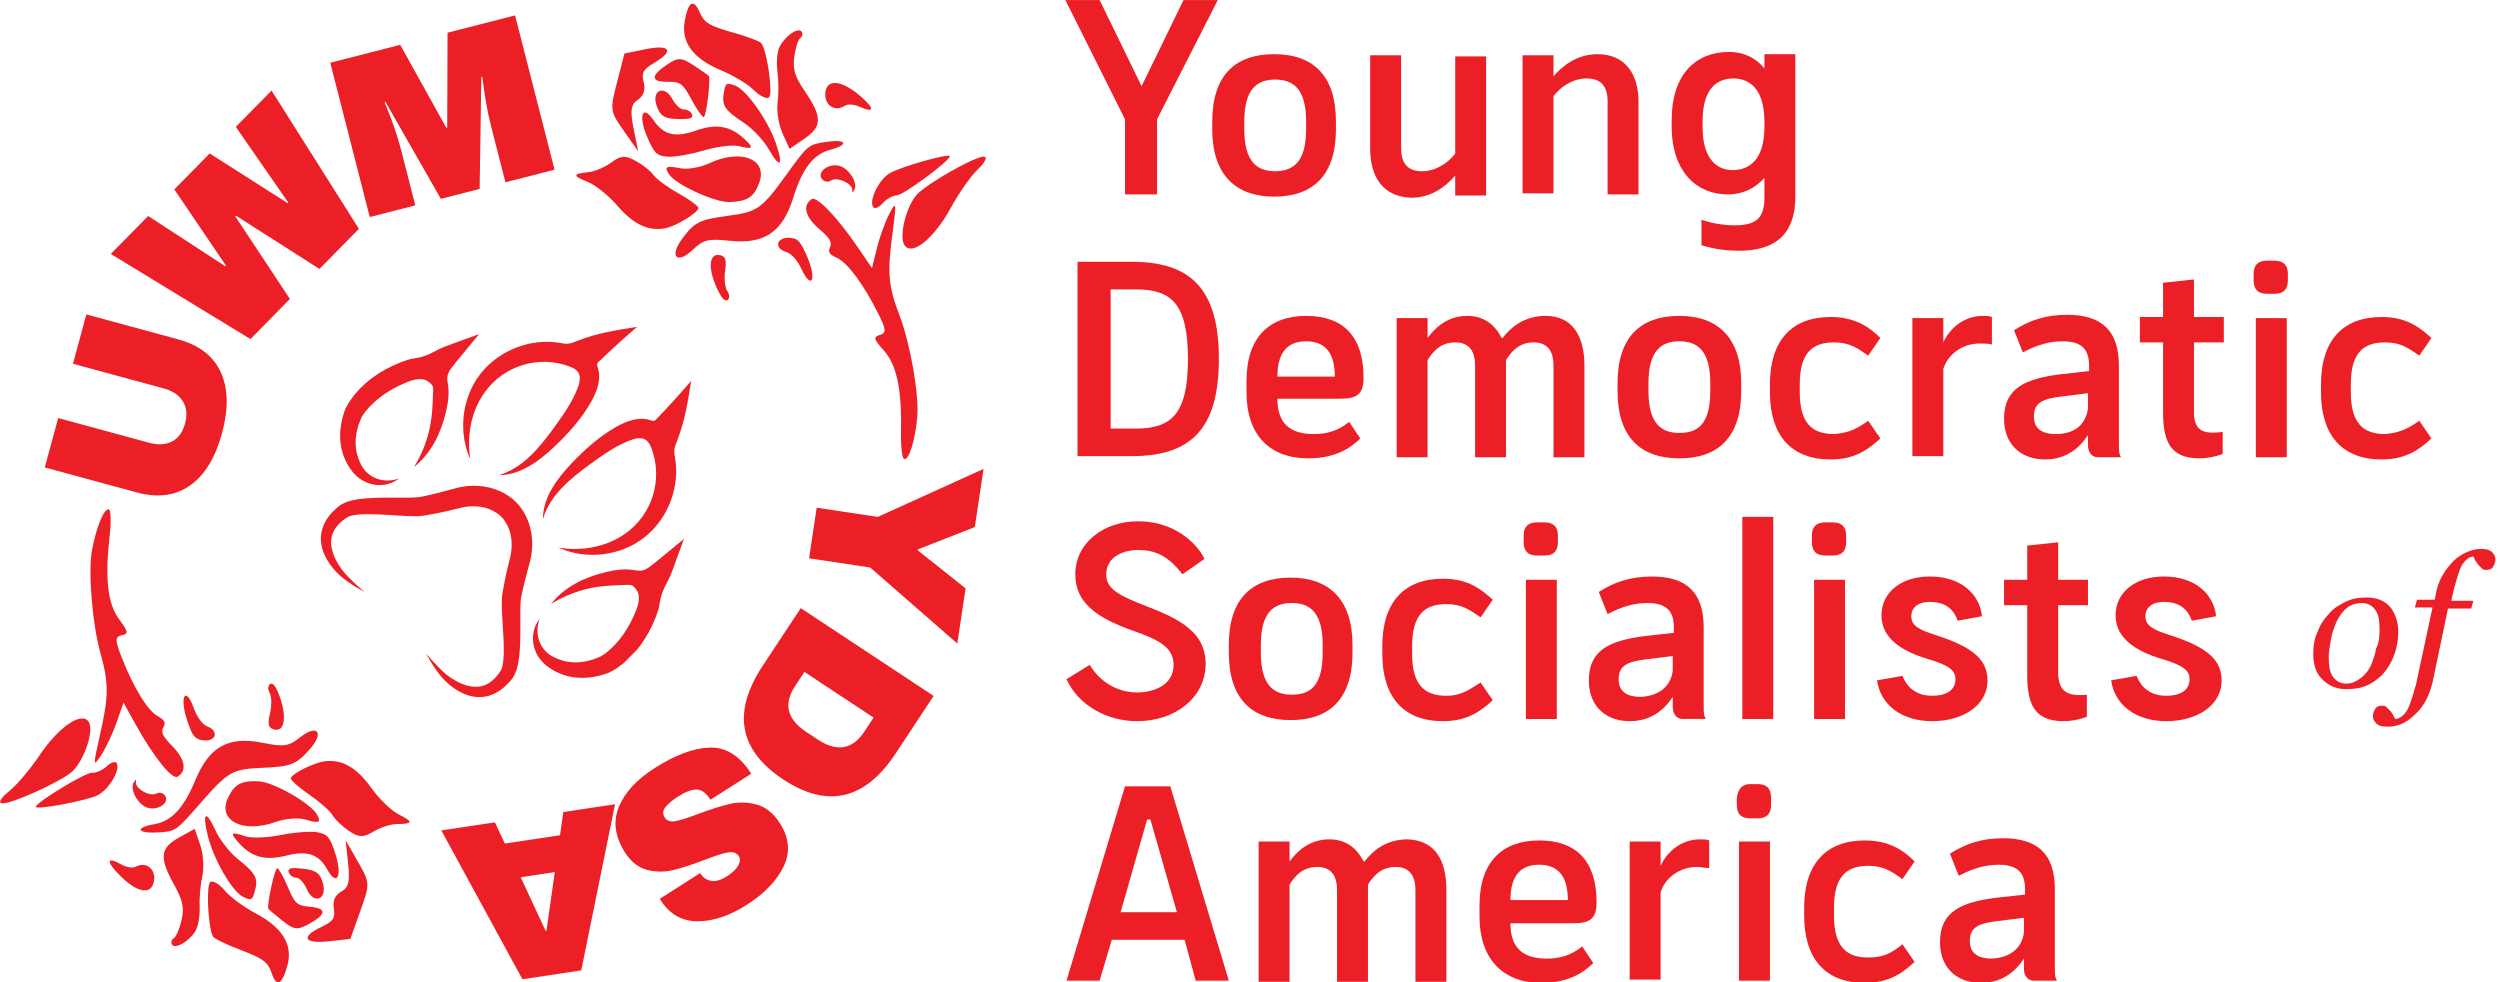 <?xml version="1.0" encoding="UTF-8" standalone="no"?>
<svg
   width="254.456"
   zoomAndPan="magnify"
   viewBox="0 0 190.842 75"
   height="100"
   preserveAspectRatio="xMidYMid"
   version="1.0"
   id="svg67"
   xmlns="http://www.w3.org/2000/svg"
   xmlns:svg="http://www.w3.org/2000/svg">
  <defs
     id="defs23">
    <clipPath
       id="852b93a0fd">
      <path
         d="M 362,278 H 481 V 380 H 362 Z m 0,0"
         clip-rule="nonzero"
         id="path1" />
    </clipPath>
    <clipPath
       id="37e73b5077">
      <path
         d="M 407.465,205.074 590.961,388.566 404.816,574.715 221.32,391.219 Z m 0,0"
         clip-rule="nonzero"
         id="path2" />
    </clipPath>
    <clipPath
       id="e7e0bbb693">
      <path
         d="M 407.465,205.074 590.961,388.566 404.816,574.715 221.32,391.219 Z m 0,0"
         clip-rule="nonzero"
         id="path3" />
    </clipPath>
    <clipPath
       id="3d53feaf39">
      <path
         d="m 278,283 h 96 v 104 h -96 z m 0,0"
         clip-rule="nonzero"
         id="path4" />
    </clipPath>
    <clipPath
       id="25cdc32ece">
      <path
         d="M 407.465,205.074 590.961,388.566 404.816,574.715 221.32,391.219 Z m 0,0"
         clip-rule="nonzero"
         id="path5" />
    </clipPath>
    <clipPath
       id="4b2aaa852d">
      <path
         d="M 407.465,205.074 590.961,388.566 404.816,574.715 221.32,391.219 Z m 0,0"
         clip-rule="nonzero"
         id="path6" />
    </clipPath>
    <clipPath
       id="57a58c749d">
      <path
         d="M 416,315 H 518 V 434 H 416 Z m 0,0"
         clip-rule="nonzero"
         id="path7" />
    </clipPath>
    <clipPath
       id="22f55b76ee">
      <path
         d="M 407.465,205.074 590.961,388.566 404.816,574.715 221.32,391.219 Z m 0,0"
         clip-rule="nonzero"
         id="path8" />
    </clipPath>
    <clipPath
       id="06359f9b0d">
      <path
         d="M 407.465,205.074 590.961,388.566 404.816,574.715 221.32,391.219 Z m 0,0"
         clip-rule="nonzero"
         id="path9" />
    </clipPath>
    <clipPath
       id="23e879901d">
      <path
         d="m 409,423 h 104 v 95 H 409 Z m 0,0"
         clip-rule="nonzero"
         id="path10" />
    </clipPath>
    <clipPath
       id="d92ab24d2b">
      <path
         d="M 407.465,205.074 590.961,388.566 404.816,574.715 221.32,391.219 Z m 0,0"
         clip-rule="nonzero"
         id="path11" />
    </clipPath>
    <clipPath
       id="815e51bcd2">
      <path
         d="M 407.465,205.074 590.961,388.566 404.816,574.715 221.32,391.219 Z m 0,0"
         clip-rule="nonzero"
         id="path12" />
    </clipPath>
    <clipPath
       id="cfaab343a2">
      <path
         d="m 489.34,399.449 45.594,45.594 -90.387,90.387 -45.594,-45.594 z m 0,0"
         clip-rule="nonzero"
         id="path13" />
    </clipPath>
    <clipPath
       id="1390205386">
      <path
         d="M 265,386 H 410 V 531 H 265 Z m 0,0"
         clip-rule="nonzero"
         id="path14" />
    </clipPath>
    <clipPath
       id="6ee01730d6">
      <path
         d="M 407.465,205.074 590.961,388.566 404.816,574.715 221.32,391.219 Z m 0,0"
         clip-rule="nonzero"
         id="path15" />
    </clipPath>
    <clipPath
       id="d8b717a842">
      <path
         d="M 407.465,205.074 590.961,388.566 404.816,574.715 221.32,391.219 Z m 0,0"
         clip-rule="nonzero"
         id="path16" />
    </clipPath>
    <clipPath
       id="26e24e6dff">
      <path
         d="M 339.27,338.688 457.777,457.199 372.625,542.352 254.113,423.84 Z m 0,0"
         clip-rule="nonzero"
         id="path17" />
    </clipPath>
    <clipPath
       id="add64444dd">
      <path
         d="M 439,58 H 719 V 369 H 439 Z m 0,0"
         clip-rule="nonzero"
         id="path18" />
    </clipPath>
    <clipPath
       id="8a85a6e1ae">
      <path
         d="M 406.312,131.113 605.203,-4.539 798.754,279.242 599.859,414.895 Z m 0,0"
         clip-rule="nonzero"
         id="path19" />
    </clipPath>
    <clipPath
       id="3c716997ed">
      <path
         d="M 406.312,131.113 605.203,-4.539 798.754,279.242 599.859,414.895 Z m 0,0"
         clip-rule="nonzero"
         id="path20" />
    </clipPath>
    <clipPath
       id="e71c21e3ce">
      <path
         d="M 46,402 H 326 V 726 H 46 Z m 0,0"
         clip-rule="nonzero"
         id="path21" />
    </clipPath>
    <clipPath
       id="2485e2e344">
      <path
         d="M 354.766,663.07 144.297,779.961 -22.477,479.664 187.992,362.773 Z m 0,0"
         clip-rule="nonzero"
         id="path22" />
    </clipPath>
    <clipPath
       id="97321d43dd">
      <path
         d="M 354.766,663.07 144.297,779.961 -22.477,479.664 187.992,362.773 Z m 0,0"
         clip-rule="nonzero"
         id="path23" />
    </clipPath>
  </defs>
  <g
     id="g68"
     transform="matrix(0.112,0,0,0.112,-5.23,-6.248)"
     style="stroke-width:8.956">
    <g
       clip-path="url(#852b93a0fd)"
       id="g26"
       style="stroke-width:8.956">
      <g
         clip-path="url(#37e73b5077)"
         id="g25"
         style="stroke-width:8.956">
        <g
           clip-path="url(#e7e0bbb693)"
           id="g24"
           style="stroke-width:8.956">
          <path
             fill="#ec1f27"
             d="m 375.062,309.449 c -0.367,0.445 -0.73,0.898 -1.082,1.359 -12.52,16.246 -15.18,39.523 -6.652,58.176 -2.684,-15.656 0.32,-32.48 9.473,-45.461 13.125,-18.613 37.125,-25.934 58.391,-17.855 3.191,1.211 6.258,3.195 6.645,6.906 0.289,2.75 -0.57,5.484 -1.582,8.059 -3.723,9.453 -9.609,17.879 -15.578,26.102 -10.02,13.805 -21.555,28.133 -37.945,32.863 14.664,0.035 27.496,-9.551 38.121,-19.652 9.445,-8.98 18.211,-18.824 24.668,-30.141 4.078,-7.148 7.254,-15.699 4.602,-23.492 -0.281,-0.824 -0.629,-1.703 -0.387,-2.539 0.188,-0.637 0.684,-1.125 1.164,-1.582 8.473,-8.105 17.16,-15.988 26.047,-23.637 -13.754,2.156 -27.645,4.348 -40.586,9.488 -2.332,0.93 -4.695,1.965 -7.203,2.039 -1.555,0.043 -3.09,-0.285 -4.621,-0.547 -19.641,-3.391 -40.809,4.551 -53.473,19.914"
             fill-opacity="1"
             fill-rule="nonzero"
             id="path24"
             style="stroke-width:8.956" />
        </g>
      </g>
    </g>
    <g
       clip-path="url(#3d53feaf39)"
       id="g29"
       style="stroke-width:8.956">
      <g
         clip-path="url(#25cdc32ece)"
         id="g28"
         style="stroke-width:8.956">
        <g
           clip-path="url(#4b2aaa852d)"
           id="g27"
           style="stroke-width:8.956">
          <path
             fill="#ec1f27"
             d="m 291.629,381.805 c 0.609,0.5 1.309,0.891 1.973,1.309 2.695,1.613 5.68,2.625 8.676,3.055 0.371,0.074 0.754,0.082 1.129,0.117 l 1.125,0.082 c 0.75,0.035 1.5,-0.012 2.238,-0.019 0.742,-0.043 1.48,-0.164 2.207,-0.242 0.727,-0.133 1.441,-0.305 2.148,-0.453 2.816,-0.75 5.422,-2.059 7.582,-3.809 -2.609,0.957 -5.285,1.465 -7.91,1.457 -2.617,0 -5.164,-0.473 -7.488,-1.367 -2.328,-0.871 -4.422,-2.184 -6.184,-3.758 -0.426,-0.414 -0.883,-0.777 -1.254,-1.242 -0.379,-0.438 -0.812,-0.871 -1.078,-1.301 -0.309,-0.453 -0.586,-0.754 -0.98,-1.414 l -0.684,-1.094 -0.07,-0.109 c -0.027,-0.039 0.191,0.262 0.094,0.121 l -0.016,-0.023 -0.027,-0.055 -0.211,-0.414 c -1.16,-2.195 -2.051,-4.48 -2.699,-6.789 -0.645,-2.316 -0.977,-4.68 -1.105,-7.035 -0.141,-2.359 0.098,-4.734 0.457,-7.082 l 0.145,-0.883 c 0.043,-0.293 0.094,-0.586 0.172,-0.879 l 0.402,-1.754 c 0.141,-0.582 0.34,-1.164 0.504,-1.742 l 0.254,-0.867 c 0.082,-0.289 0.195,-0.543 0.293,-0.82 0.199,-0.535 0.387,-1.074 0.574,-1.613 l 0.07,-0.203 0.293,-0.715 0.395,-0.953 0.391,-0.949 0.102,-0.238 0.047,-0.117 0.023,-0.062 c 0.035,-0.082 -0.234,0.598 -0.117,0.305 l 0.012,-0.004 c 0,0 0.008,-0.008 0.027,-0.039 l 0.086,-0.148 0.18,-0.305 0.211,-0.344 c 0.137,-0.227 0.277,-0.457 0.441,-0.695 l 0.477,-0.707 c 0.156,-0.238 0.344,-0.473 0.512,-0.707 l 0.52,-0.707 c 0.18,-0.238 0.375,-0.465 0.559,-0.695 0.719,-0.945 1.543,-1.836 2.336,-2.738 1.684,-1.746 3.41,-3.465 5.328,-5.008 l 1.414,-1.18 c 0.477,-0.387 0.992,-0.734 1.484,-1.105 l 1.492,-1.094 c 0.496,-0.371 1.035,-0.688 1.551,-1.031 1.047,-0.664 2.051,-1.391 3.16,-1.973 l 1.625,-0.93 c 0.547,-0.301 1.062,-0.648 1.637,-0.906 1.125,-0.559 2.254,-1.105 3.371,-1.672 0.562,-0.309 1.117,-0.496 1.676,-0.742 4.461,-2.004 9.348,-4.07 14.332,-3.059 1.988,0.402 5.316,2.723 6.09,4.617 0.352,0.855 0.328,1.812 0.297,2.738 -0.301,9.344 -0.523,18.379 -2.723,27.508 -2.098,8.719 -5.531,17.105 -10.289,24.715 11.684,-9.066 18.414,-23.254 21.781,-37.652 1.508,-6.449 2.422,-13.188 1.148,-19.688 -1.207,-6.141 1.363,-8.484 4.945,-13.18 l 0.602,-0.77 0.297,-0.371 0.266,-0.324 15.285,-18.559 -22.91,8.355 c -3.699,1.348 -7.082,3.371 -10.613,5.082 -3.848,1.871 -7.34,2.621 -11.504,3.266 -2.93,0.453 -5.656,1.559 -8.434,2.551 l -2.117,0.902 -2.113,0.91 c -0.695,0.312 -1.434,0.59 -2.078,0.941 l -3.973,2.043 c -2.594,1.473 -5.172,2.988 -7.609,4.762 -0.609,0.434 -1.242,0.84 -1.836,1.305 l -1.77,1.41 c -0.586,0.477 -1.188,0.926 -1.758,1.43 l -1.691,1.52 c -2.246,2.027 -4.332,4.266 -6.293,6.617 -1.934,2.395 -3.715,4.914 -5.277,7.73 -0.199,0.34 -0.391,0.711 -0.578,1.086 l -0.285,0.559 c -0.094,0.188 -0.191,0.41 -0.289,0.613 l -0.141,0.309 -0.18,0.422 -0.172,0.422 -0.055,0.184 -0.078,0.25 -0.777,2.453 -0.078,0.246 -0.078,0.285 c -0.207,0.777 -0.41,1.551 -0.602,2.328 -0.094,0.387 -0.207,0.781 -0.277,1.156 l -0.215,1.137 c -0.133,0.758 -0.297,1.504 -0.402,2.27 l -0.281,2.305 c -0.055,0.379 -0.086,0.77 -0.102,1.156 l -0.07,1.164 -0.066,1.164 c -0.012,0.391 0.004,0.781 0.008,1.172 0.023,0.781 0,1.559 0.07,2.34 l 0.195,2.336 0.344,2.324 c 0.531,3.09 1.473,6.098 2.727,8.93 1.242,2.836 2.855,5.469 4.699,7.863 l 0.34,0.453 0.191,0.258 0.086,0.094 0.172,0.195 0.688,0.77 c 0.387,0.473 1.094,1.133 1.699,1.703 0.621,0.617 1.258,1.055 1.887,1.543"
             fill-opacity="1"
             fill-rule="nonzero"
             id="path26"
             style="stroke-width:8.956" />
        </g>
      </g>
    </g>
    <g
       clip-path="url(#57a58c749d)"
       id="g32"
       style="stroke-width:8.956">
      <g
         clip-path="url(#22f55b76ee)"
         id="g31"
         style="stroke-width:8.956">
        <g
           clip-path="url(#06359f9b0d)"
           id="g30"
           style="stroke-width:8.956">
          <path
             fill="#ec1f27"
             d="m 486.883,421.27 c -0.445,0.367 -0.898,0.73 -1.359,1.082 -16.246,12.52 -39.52,15.18 -58.176,6.652 15.656,2.684 32.48,-0.32 45.461,-9.473 18.613,-13.121 25.938,-37.125 17.855,-58.391 -1.211,-3.191 -3.195,-6.258 -6.906,-6.645 -2.75,-0.289 -5.484,0.57 -8.055,1.582 -9.457,3.723 -17.883,9.609 -26.105,15.578 -13.805,10.02 -28.133,21.555 -32.859,37.945 -0.039,-14.66 9.547,-27.496 19.648,-38.121 8.98,-9.445 18.824,-18.211 30.141,-24.668 7.148,-4.078 15.703,-7.254 23.492,-4.602 0.824,0.281 1.703,0.629 2.539,0.387 0.637,-0.188 1.125,-0.684 1.582,-1.164 8.105,-8.473 15.988,-17.16 23.637,-26.047 -2.156,13.758 -4.348,27.645 -9.488,40.586 -0.93,2.332 -1.965,4.695 -2.039,7.203 -0.043,1.555 0.285,3.09 0.547,4.621 3.391,19.645 -4.551,40.809 -19.914,53.473"
             fill-opacity="1"
             fill-rule="nonzero"
             id="path29"
             style="stroke-width:8.956" />
        </g>
      </g>
    </g>
    <g
       clip-path="url(#23e879901d)"
       id="g36"
       style="stroke-width:8.956">
      <g
         clip-path="url(#d92ab24d2b)"
         id="g35"
         style="stroke-width:8.956">
        <g
           clip-path="url(#815e51bcd2)"
           id="g34"
           style="stroke-width:8.956">
          <g
             clip-path="url(#cfaab343a2)"
             id="g33"
             style="stroke-width:8.956">
            <path
               fill="#ec1f27"
               d="m 414.527,504.703 c -0.5,-0.609 -0.891,-1.309 -1.309,-1.969 -1.613,-2.699 -2.621,-5.684 -3.055,-8.68 -0.074,-0.371 -0.082,-0.754 -0.117,-1.129 l -0.078,-1.125 c -0.035,-0.75 0.012,-1.5 0.016,-2.238 0.043,-0.742 0.164,-1.48 0.242,-2.207 0.133,-0.723 0.305,-1.441 0.453,-2.148 0.75,-2.816 2.059,-5.422 3.809,-7.582 -0.957,2.609 -1.465,5.285 -1.457,7.91 0,2.617 0.477,5.164 1.367,7.488 0.871,2.328 2.184,4.422 3.758,6.184 0.414,0.426 0.777,0.883 1.242,1.254 0.438,0.379 0.871,0.812 1.301,1.078 0.453,0.309 0.754,0.586 1.414,0.98 l 1.094,0.684 0.109,0.07 c 0.043,0.027 -0.262,-0.191 -0.121,-0.094 l 0.027,0.016 0.051,0.027 0.414,0.211 c 2.195,1.16 4.48,2.051 6.789,2.699 2.316,0.645 4.68,0.977 7.035,1.105 2.359,0.141 4.734,-0.098 7.082,-0.457 l 0.883,-0.145 c 0.293,-0.043 0.586,-0.094 0.879,-0.172 l 1.754,-0.402 c 0.582,-0.137 1.164,-0.34 1.742,-0.5 l 0.867,-0.258 c 0.289,-0.082 0.547,-0.195 0.82,-0.289 0.535,-0.203 1.074,-0.391 1.613,-0.578 l 0.203,-0.07 0.715,-0.293 0.953,-0.395 0.949,-0.391 0.238,-0.098 0.121,-0.051 0.059,-0.023 c 0.082,-0.035 -0.598,0.234 -0.305,0.117 l 0.008,-0.012 c 0,0 0.004,-0.008 0.035,-0.023 l 0.148,-0.09 0.309,-0.176 0.34,-0.211 c 0.227,-0.141 0.457,-0.281 0.695,-0.445 l 0.711,-0.473 c 0.234,-0.16 0.469,-0.348 0.707,-0.516 l 0.707,-0.52 c 0.234,-0.176 0.461,-0.375 0.695,-0.559 0.941,-0.719 1.832,-1.543 2.734,-2.336 1.746,-1.684 3.465,-3.41 5.012,-5.324 l 1.176,-1.418 c 0.387,-0.477 0.734,-0.992 1.105,-1.484 l 1.094,-1.492 c 0.371,-0.492 0.688,-1.035 1.031,-1.551 0.668,-1.047 1.391,-2.051 1.973,-3.16 l 0.93,-1.621 c 0.305,-0.547 0.648,-1.066 0.906,-1.641 0.559,-1.125 1.105,-2.254 1.676,-3.371 0.305,-0.562 0.492,-1.117 0.742,-1.672 2,-4.461 4.066,-9.352 3.059,-14.336 -0.406,-1.988 -2.727,-5.316 -4.621,-6.09 -0.855,-0.352 -1.812,-0.328 -2.738,-0.297 -9.344,0.301 -18.375,0.523 -27.508,2.723 -8.719,2.098 -17.105,5.531 -24.715,10.289 9.066,-11.684 23.254,-18.414 37.652,-21.781 6.453,-1.508 13.188,-2.422 19.691,-1.148 6.137,1.207 8.48,-1.359 13.176,-4.945 l 0.77,-0.602 0.371,-0.297 0.324,-0.266 18.562,-15.281 -8.359,22.906 c -1.348,3.699 -3.371,7.082 -5.082,10.613 -1.871,3.848 -2.621,7.34 -3.266,11.508 -0.449,2.926 -1.555,5.656 -2.551,8.43 l -0.902,2.117 -0.91,2.117 c -0.312,0.691 -0.59,1.43 -0.941,2.074 l -2.043,3.973 c -1.473,2.594 -2.988,5.172 -4.762,7.609 -0.434,0.613 -0.836,1.242 -1.305,1.836 l -1.41,1.773 c -0.477,0.582 -0.926,1.188 -1.43,1.754 l -1.52,1.691 c -2.027,2.246 -4.266,4.332 -6.617,6.293 -2.395,1.938 -4.91,3.715 -7.727,5.277 -0.344,0.199 -0.715,0.391 -1.09,0.578 l -0.559,0.285 c -0.184,0.098 -0.41,0.191 -0.613,0.289 l -0.309,0.141 -0.422,0.184 -0.422,0.168 -0.184,0.059 -0.246,0.074 -0.984,0.312 -0.98,0.309 -0.492,0.156 -0.242,0.078 -0.289,0.078 c -0.773,0.207 -1.551,0.41 -2.328,0.602 -0.383,0.094 -0.781,0.207 -1.156,0.277 l -1.137,0.215 c -0.758,0.133 -1.504,0.297 -2.27,0.402 l -2.305,0.281 c -0.379,0.055 -0.766,0.086 -1.156,0.102 l -1.164,0.07 -1.164,0.066 c -0.387,0.016 -0.781,-0.004 -1.172,-0.008 -0.781,-0.023 -1.559,0 -2.34,-0.07 l -2.336,-0.195 -2.324,-0.344 c -3.09,-0.531 -6.098,-1.473 -8.926,-2.727 -2.84,-1.242 -5.473,-2.855 -7.867,-4.699 l -0.449,-0.34 -0.262,-0.191 -0.094,-0.086 -0.195,-0.172 -0.77,-0.688 c -0.473,-0.387 -1.133,-1.094 -1.699,-1.699 -0.621,-0.621 -1.059,-1.258 -1.547,-1.887"
               fill-opacity="1"
               fill-rule="nonzero"
               id="path32"
               style="stroke-width:8.956" />
          </g>
        </g>
      </g>
    </g>
    <g
       clip-path="url(#1390205386)"
       id="g40"
       style="stroke-width:8.956">
      <g
         clip-path="url(#6ee01730d6)"
         id="g39"
         style="stroke-width:8.956">
        <g
           clip-path="url(#d8b717a842)"
           id="g38"
           style="stroke-width:8.956">
          <g
             clip-path="url(#26e24e6dff)"
             id="g37"
             style="stroke-width:8.956">
            <path
               fill="#ec1f27"
               d="m 393.512,521.004 0.34,-0.359 0.266,-0.316 0.535,-0.633 0.539,-0.633 0.266,-0.316 0.137,-0.16 0.066,-0.078 0.137,-0.184 0.043,-0.062 c 0.465,-0.664 0.941,-1.359 1.266,-2.016 0.387,-0.672 0.648,-1.32 0.926,-1.973 0.277,-0.66 0.469,-1.281 0.699,-1.926 0.184,-0.625 0.371,-1.254 0.535,-1.875 0.141,-0.609 0.301,-1.23 0.426,-1.836 0.113,-0.605 0.246,-1.215 0.348,-1.812 0.828,-4.797 1.074,-9.395 1.215,-13.953 0.121,-4.547 0.145,-9.035 0.09,-13.449 -0.016,-2.211 -0.031,-4.402 -0.019,-6.555 0.012,-2.152 0.051,-4.285 0.176,-6.277 0.035,-0.492 0.062,-0.996 0.109,-1.453 l 0.062,-0.684 0.07,-0.527 c 0.008,-0.137 0.062,-0.445 0.109,-0.715 l 0.066,-0.41 0.019,-0.09 c -0.004,0.023 -0.012,0.059 -0.019,0.109 l 0.008,-0.047 0.043,-0.199 0.324,-1.57 c 0.438,-2.098 0.914,-4.195 1.414,-6.297 0.5,-2.098 1.031,-4.195 1.574,-6.293 0.535,-2.098 1.086,-4.199 1.66,-6.289 l 0.434,-1.57 0.223,-0.797 0.234,-0.91 c 0.332,-1.223 0.586,-2.473 0.832,-3.727 0.469,-2.512 0.73,-5.082 0.797,-7.676 0.094,-5.184 -0.668,-10.477 -2.457,-15.516 -0.895,-2.516 -2.043,-4.961 -3.445,-7.277 -1.395,-2.316 -3.074,-4.477 -4.957,-6.441 -0.078,-0.082 -0.156,-0.16 -0.238,-0.242 -0.078,-0.078 -0.16,-0.16 -0.242,-0.238 -1.965,-1.883 -4.125,-3.562 -6.441,-4.957 -2.312,-1.402 -4.762,-2.551 -7.277,-3.445 -5.039,-1.789 -10.332,-2.551 -15.516,-2.457 -2.594,0.066 -5.164,0.328 -7.676,0.797 -1.254,0.246 -2.504,0.504 -3.727,0.832 l -0.906,0.234 -0.801,0.223 -1.57,0.434 c -2.09,0.574 -4.191,1.129 -6.289,1.66 -2.098,0.547 -4.195,1.074 -6.293,1.574 -2.098,0.504 -4.199,0.977 -6.297,1.418 l -1.57,0.32 -0.199,0.043 -0.047,0.008 c 0.051,-0.008 0.086,-0.012 0.113,-0.016 l -0.094,0.016 -0.41,0.066 c -0.266,0.047 -0.578,0.102 -0.711,0.109 l -0.531,0.07 -0.684,0.062 c -0.457,0.047 -0.961,0.074 -1.453,0.109 -1.992,0.129 -4.125,0.164 -6.273,0.176 -2.156,0.012 -4.348,-0.004 -6.555,-0.019 -4.418,-0.051 -8.906,-0.031 -13.453,0.09 -4.559,0.141 -9.156,0.387 -13.953,1.219 -0.598,0.098 -1.207,0.23 -1.809,0.344 -0.609,0.125 -1.23,0.285 -1.84,0.426 -0.621,0.164 -1.25,0.352 -1.875,0.535 -0.645,0.23 -1.266,0.422 -1.922,0.699 -0.656,0.277 -1.301,0.539 -1.977,0.926 -0.656,0.324 -1.352,0.801 -2.016,1.266 l -0.059,0.043 -0.188,0.137 -0.078,0.07 -0.16,0.133 -0.316,0.266 -0.633,0.539 -0.633,0.535 -0.316,0.27 -0.359,0.336 c -0.945,0.902 -1.938,1.797 -2.738,2.75 -0.414,0.48 -0.855,0.922 -1.238,1.434 l -1.16,1.531 c -1.48,2.105 -2.719,4.434 -3.574,6.93 -0.848,2.5 -1.246,5.152 -1.223,7.742 0.035,2.598 0.496,5.121 1.238,7.484 0.75,2.363 1.766,4.574 2.969,6.625 1.203,2.055 2.559,3.977 4.039,5.766 1.492,1.781 3.086,3.445 4.797,4.996 0.426,0.387 0.867,0.773 1.324,1.145 0.426,0.344 0.867,0.695 1.324,1.047 0.898,0.695 1.797,1.363 2.715,2.016 3.664,2.602 7.473,4.926 11.387,7.039 -3.375,-2.895 -6.695,-5.828 -9.793,-8.926 -0.777,-0.77 -1.539,-1.562 -2.277,-2.352 -0.359,-0.391 -0.73,-0.797 -1.102,-1.215 -0.348,-0.387 -0.688,-0.785 -1.023,-1.199 -1.348,-1.645 -2.57,-3.402 -3.676,-5.199 -2.211,-3.586 -3.871,-7.457 -4.59,-11.301 -0.352,-1.922 -0.441,-3.828 -0.238,-5.652 0.195,-1.824 0.66,-3.566 1.43,-5.191 0.766,-1.625 1.82,-3.117 3.012,-4.531 l 0.953,-1.027 c 0.309,-0.348 0.695,-0.648 1.035,-0.977 0.684,-0.688 1.418,-1.191 2.113,-1.766 l 0.262,-0.215 0.34,-0.234 1.367,-0.949 0.508,-0.355 0.086,-0.059 c -0.238,0.176 -0.051,0.043 -0.098,0.078 l 0.027,-0.012 c 0.273,-0.121 0.492,-0.27 0.855,-0.391 0.297,-0.141 0.691,-0.258 1.066,-0.383 1.547,-0.488 3.488,-0.777 5.457,-0.957 1.98,-0.184 4.051,-0.25 6.148,-0.25 2.102,-0.012 4.23,0.027 6.379,0.105 4.297,0.152 8.648,0.484 13.07,0.734 2.211,0.133 4.441,0.266 6.707,0.371 2.27,0.102 4.562,0.188 6.988,0.16 0.613,-0.008 1.215,-0.016 1.859,-0.055 0.324,-0.019 0.617,-0.027 0.973,-0.055 l 1.121,-0.105 c 0.414,-0.035 0.648,-0.07 0.926,-0.109 l 0.414,-0.055 0.102,-0.012 0.277,-0.043 1.898,-0.316 c 2.25,-0.387 4.48,-0.805 6.703,-1.25 2.223,-0.445 4.434,-0.91 6.633,-1.402 2.199,-0.508 4.391,-1.031 6.574,-1.582 l 1.641,-0.41 0.801,-0.203 0.703,-0.164 c 0.914,-0.23 1.84,-0.391 2.758,-0.551 1.844,-0.305 3.691,-0.441 5.52,-0.445 3.652,-0.039 7.246,0.523 10.539,1.727 3.293,1.195 6.266,3.023 8.742,5.352 2.328,2.477 4.156,5.449 5.355,8.742 1.199,3.293 1.762,6.887 1.727,10.539 -0.008,1.828 -0.145,3.676 -0.445,5.52 -0.164,0.918 -0.324,1.844 -0.555,2.758 l -0.164,0.703 -0.203,0.805 -0.41,1.637 c -0.547,2.188 -1.074,4.375 -1.578,6.574 -0.496,2.203 -0.961,4.414 -1.406,6.633 -0.445,2.223 -0.863,4.453 -1.246,6.703 l -0.285,1.688 -0.035,0.211 -0.043,0.277 -0.012,0.102 -0.055,0.414 c -0.035,0.277 -0.074,0.512 -0.109,0.93 l -0.105,1.121 c -0.023,0.352 -0.035,0.645 -0.055,0.969 -0.039,0.645 -0.047,1.246 -0.055,1.859 -0.027,2.426 0.059,4.719 0.16,6.988 0.105,2.266 0.238,4.496 0.371,6.707 0.25,4.422 0.582,8.773 0.734,13.074 0.078,2.145 0.117,4.273 0.105,6.375 0,2.098 -0.066,4.168 -0.246,6.148 -0.184,1.969 -0.473,3.91 -0.961,5.461 -0.125,0.371 -0.242,0.766 -0.379,1.066 -0.125,0.359 -0.273,0.582 -0.395,0.855 l -0.012,0.023 c 0.035,-0.047 -0.098,0.141 0.078,-0.098 l -0.059,0.086 -0.355,0.512 -0.945,1.363 -0.238,0.34 -0.215,0.262 c -0.57,0.695 -1.078,1.43 -1.762,2.117 -0.328,0.336 -0.633,0.723 -0.98,1.031 l -1.027,0.953 c -1.414,1.195 -2.906,2.246 -4.531,3.012 -1.621,0.77 -3.367,1.234 -5.191,1.43 -1.824,0.203 -3.73,0.113 -5.652,-0.238 -3.844,-0.715 -7.715,-2.379 -11.301,-4.59 -1.797,-1.102 -3.551,-2.328 -5.199,-3.676 -0.414,-0.336 -0.812,-0.672 -1.199,-1.023 -0.418,-0.371 -0.824,-0.738 -1.211,-1.102 -0.793,-0.738 -1.586,-1.5 -2.355,-2.273 -3.098,-3.102 -6.031,-6.418 -8.926,-9.797 2.113,3.914 4.441,7.723 7.039,11.387 0.652,0.918 1.324,1.816 2.016,2.715 0.355,0.457 0.703,0.898 1.047,1.328 0.371,0.453 0.758,0.895 1.145,1.32 1.551,1.711 3.215,3.305 5,4.797 1.789,1.48 3.707,2.836 5.762,4.039 2.051,1.207 4.266,2.223 6.625,2.969 2.363,0.742 4.887,1.207 7.484,1.238 2.59,0.023 5.242,-0.375 7.742,-1.223 2.496,-0.855 4.824,-2.094 6.93,-3.574 l 1.531,-1.16 c 0.512,-0.383 0.953,-0.824 1.434,-1.238 0.953,-0.801 1.848,-1.793 2.75,-2.738"
               fill-opacity="1"
               fill-rule="nonzero"
               id="path36"
               style="stroke-width:8.956" />
          </g>
        </g>
      </g>
    </g>
    <g
       fill="#ec1f27"
       fill-opacity="1"
       id="g43"
       style="stroke-width:8.956">
      <g
         transform="translate(609.893,358.146)"
         id="g42"
         style="stroke-width:8.956">
        <g
           id="g41"
           style="stroke-width:8.956">
          <path
             d="M -11.75,78.172 -6.562,43.688 35.094,49.953 107.172,17.234 101.219,56.875 62.391,72.094 l -0.094,0.609 32.625,25.969 -5.641,37.594 -59.375,-51.828 z m 0,0"
             id="path40"
             style="stroke-width:8.956" />
        </g>
      </g>
    </g>
    <g
       fill="#ec1f27"
       fill-opacity="1"
       id="g46"
       style="stroke-width:8.956">
      <g
         transform="translate(598.917,460.559)"
         id="g45"
         style="stroke-width:8.956">
        <g
           id="g44"
           style="stroke-width:8.956">
          <path
             d="m 58.219,108.797 c -20.938,31.687 -46.496,37.562 -76.672,17.625 C -48.648,106.473 -53.281,80.656 -32.344,48.969 L -6.438,9.734 84.125,69.562 Z M -3.938,53.188 -10.281,62.797 C -18.344,74.992 -15.832,85.414 -2.75,94.062 l 7.891,5.219 c 13.07,8.633 23.641,6.852 31.703,-5.344 l 6.344,-9.609 z m 0,0"
             id="path43"
             style="stroke-width:8.956" />
        </g>
      </g>
    </g>
    <g
       fill="#ec1f27"
       fill-opacity="1"
       id="g49"
       style="stroke-width:8.956">
      <g
         transform="translate(544.676,548.482)"
         id="g48"
         style="stroke-width:8.956">
        <g
           id="g47"
           style="stroke-width:8.956">
          <path
             d="m 11.156,123.922 c -11.707,7.469 -22.844,11.234 -33.406,11.297 -10.562,0.062 -18.898,-4.5 -25.016,-13.688 l -1.016,-1.594 27.531,-17.578 0.328,0.516 c 1.699,2.664 4.09,4.258 7.172,4.781 3.074,0.531 6.609,-0.477 10.609,-3.016 3.895,-2.492 6.516,-4.98 7.859,-7.469 1.352,-2.48 1.492,-4.562 0.422,-6.25 -1.531,-2.387 -4.086,-3.25 -7.656,-2.594 -3.57,0.656 -8.906,2.375 -16,5.156 -8.32,3.188 -15.375,5.473 -21.156,6.859 -5.781,1.395 -11.633,1.359 -17.562,-0.109 -5.926,-1.461 -10.973,-5.355 -15.141,-11.688 -6.906,-10.812 -8.367,-21.168 -4.391,-31.062 3.98,-9.898 12.086,-18.75 24.312,-26.562 14.273,-9.117 26.902,-13.812 37.891,-14.094 10.992,-0.273 20.363,5.664 28.125,17.812 L -13.734,52.375 c -2.938,-4.605 -6.098,-6.922 -9.484,-6.953 -3.383,-0.023 -7.609,1.582 -12.672,4.812 -3.719,2.375 -6.539,4.738 -8.469,7.094 -1.926,2.352 -2.098,4.77 -0.516,7.25 1.418,2.219 3.836,3.02 7.25,2.406 3.406,-0.617 8.57,-2.258 15.484,-4.922 8.461,-3.156 15.684,-5.43 21.672,-6.812 5.977,-1.387 12.055,-1.246 18.234,0.422 6.176,1.664 11.445,5.91 15.812,12.734 6.395,10.02 7.227,19.879 2.5,29.578 -4.73,9.695 -13.039,18.344 -24.922,25.938 z m 0,0"
             id="path46"
             style="stroke-width:8.956" />
        </g>
      </g>
    </g>
    <g
       fill="#ec1f27"
       fill-opacity="1"
       id="g52"
       style="stroke-width:8.956">
      <g
         transform="translate(467.457,603.71)"
         id="g51"
         style="stroke-width:8.956">
        <g
           id="g50"
           style="stroke-width:8.956">
          <path
             d="m -83.469,12.562 6.797,14.453 37.609,-5.656 2.25,-15.828 35.25,-5.297 L -24.594,113.469 -64.688,119.5 -119.984,18.047 Z m 40.844,33.906 -23.25,3.5 16.984,36.531 0.609,-0.094 z m 0,0"
             id="path49"
             style="stroke-width:8.956" />
        </g>
      </g>
    </g>
    <g
       clip-path="url(#add64444dd)"
       id="g55"
       style="stroke-width:8.956">
      <g
         clip-path="url(#8a85a6e1ae)"
         id="g54"
         style="stroke-width:8.956">
        <g
           clip-path="url(#3c716997ed)"
           id="g53"
           style="stroke-width:8.956">
          <path
             fill="#ec1f27"
             d="m 663.008,368.723 c -1.422,-0.281 -2.41,-8.324 -2.203,-17.867 0.645,-29.57 -2.852,-46.293 -11.77,-56.266 -6.934,-7.758 -7.273,-9.125 -2.598,-10.5 4.461,-1.309 4.273,-3.777 -1.094,-14.477 -10.062,-20.066 -20.961,-34.785 -28.184,-38.059 -5.336,-2.422 -6.234,-3.824 -4.711,-7.363 1.477,-3.422 -0.113,-6.078 -7.344,-12.266 -9.617,-8.227 -11.633,-16.031 -5.258,-20.379 3.5,-2.387 17.457,12.172 31.73,33.098 l 9.441,13.848 3.406,-13.777 c 1.871,-7.578 5.715,-18.133 8.535,-23.461 4.695,-8.855 4.863,-7.676 1.992,13.875 -3.574,26.832 -2.82,35.512 4.855,55.711 7.383,19.43 13.453,54.227 12.074,69.215 -1.461,15.918 -5.609,29.316 -8.875,28.668 z m 0.188,-145.797 c -3.934,-5.766 0.93,-25.992 8.25,-34.309 6.691,-7.598 41.102,-27.043 46.105,-26.047 2.289,0.453 0.453,3.992 -4.574,8.812 -4.617,4.426 -12.773,16.059 -18.117,25.848 -11.57,21.18 -26.484,33.285 -31.664,25.695 z m -70.211,16.273 c -2.945,-6.242 -6.918,-10.648 -10.594,-11.742 -8.301,-2.465 -6.504,-9.965 2.305,-9.598 5.66,0.238 7.578,2.266 12.121,12.805 6.691,15.527 3.168,23.375 -3.832,8.535 z m 65.117,-50.316 c -2.848,0.105 -7.266,2.559 -9.816,5.457 -2.613,2.965 -5.43,4.102 -6.453,2.602 -2.961,-4.34 3.324,-17.734 10.668,-22.742 6.297,-4.297 42.371,-14.551 41.605,-11.824 -1.07,3.816 -31.676,26.352 -36.004,26.508 z m -123.082,62.656 c -5.98,-13.344 -4.945,-23.297 2.277,-21.863 3.898,0.777 4.711,3.164 3.617,10.609 -0.777,5.285 -0.105,11.527 1.496,13.879 1.605,2.348 1.672,5.117 0.152,6.156 -1.84,1.254 -4.363,-1.688 -7.543,-8.781 z m 92.629,-65.852 c 0.59,-4.652 -10.371,-9.742 -14.664,-6.812 -2.004,1.363 -4.809,0.773 -6.234,-1.32 -3.102,-4.547 4.297,-10.316 11.418,-8.898 6.617,1.316 13.309,11.289 10.938,16.305 -1.027,2.168 -1.68,2.496 -1.457,0.727 z m -83.512,34.223 c -14.852,-1.594 -17.93,-0.844 -25.293,6.156 -10.68,10.152 -16.129,4.715 -7.336,-7.324 8.379,-11.465 11.777,-13.215 30.613,-15.75 21.125,-2.848 23.469,-4.492 40.977,-28.711 14.234,-19.699 14.602,-20 26.727,-21.785 13.91,-2.047 15.934,1.82 2.805,5.363 -11.684,3.156 -19.062,12.695 -25.273,32.695 -7.273,23.418 -19.723,31.871 -43.219,29.355 z M 544.023,193.5 c -9.988,0.348 -36.406,-11.715 -41.27,-18.848 -3.645,-5.34 -2.082,-6.141 8.066,-4.121 4.605,0.914 13.406,-0.688 19.559,-3.562 21.406,-10 39.719,-2.719 33.781,13.434 -3.59,9.758 -8.074,12.676 -20.137,13.098 z m 88.395,-65.012 c -3.609,-1.621 -8.094,-1.902 -9.965,-0.625 -6.344,4.324 -13.531,0.019 -13.281,-7.957 0.324,-10.344 10.238,-10.047 23.109,0.691 10.844,9.051 10.906,12.734 0.137,7.891 z m -61.598,29.316 c -3.621,-6.312 -11.105,-14.344 -16.98,-18.219 -13.277,-8.758 -15.332,-11.848 -13.75,-20.672 1.195,-6.668 1.676,-6.969 7.664,-4.785 7.621,2.781 22.32,23.551 27.707,39.152 5.398,15.633 3.043,17.93 -4.641,4.523 z m -70.402,53.492 c -11.516,2.375 -21.883,-2.438 -32.93,-15.289 -5.961,-6.938 -15.129,-14.281 -20.375,-16.32 -10.43,-4.055 -10.219,-5.473 0.973,-6.59 4.047,-0.402 10.918,-3.367 15.27,-6.586 6.445,-4.77 9.551,-4.957 16.719,-1.02 4.84,2.664 10.262,6.984 12.047,9.605 1.789,2.617 9.5,8.27 17.137,12.551 7.641,4.285 13.711,8.781 13.496,9.992 -0.594,3.309 -15.066,12.156 -22.336,13.656 z m 79.617,-64.715 c -2.621,-5.871 -4.129,-15.285 -3.348,-20.922 0.777,-5.637 0.73,-15.16 -0.109,-21.164 -0.84,-6.004 -0.176,-13.559 1.477,-16.789 3.836,-7.496 12.758,-13.645 15.008,-10.344 0.949,1.395 0.555,3.332 -0.879,4.309 -1.43,0.98 -3.289,6.668 -4.129,12.645 -1.188,8.469 0.348,13.609 6.977,23.328 12.207,17.895 12.188,24.32 -0.094,32.695 l -10.137,6.914 z m -29.91,8.789 c -4.105,-1.031 -14.918,0.336 -24.023,3.035 -9.105,2.703 -20.215,4.578 -24.691,4.168 -7.125,-0.652 -8.809,-2.309 -13.551,-13.32 -6.316,-14.656 -3.324,-22.68 4.293,-11.512 6.895,10.105 14.73,12.027 28.832,7.062 13.629,-4.801 23.031,-3.32 32.402,5.098 7.602,6.832 6.895,8.02 -3.262,5.469 z m 10.387,-38.172 c -3.93,-3.957 -13.996,-10.039 -22.363,-13.52 -19.074,-7.934 -27.34,-19.078 -24.77,-33.398 2.469,-13.777 6.109,-15.77 10.422,-5.703 2.844,6.637 6.875,9.07 21.832,13.18 10.09,2.773 19.129,6.184 20.082,7.582 3.977,5.832 7.988,34.93 5.09,36.906 -1.73,1.18 -6.363,-1.09 -10.293,-5.047 z m -34.227,18.438 c -1.176,-0.234 -4.98,-5.773 -8.453,-12.305 -5.598,-10.535 -7.383,-11.871 -15.758,-11.789 -11.906,0.117 -12.238,-3.875 -0.969,-11.563 7.695,-5.246 9.984,-5.191 18.527,0.441 5.359,3.535 9.934,6.703 10.16,7.039 1.492,2.188 -1.789,28.52 -3.508,28.176 z m -19.789,1.195 c -7.238,-0.48 -9.75,-2.262 -12.117,-8.605 -4.07,-10.91 5.09,-15.113 10.633,-4.879 2.129,3.934 5.516,7.094 7.523,7.023 4.215,-0.156 7.809,4.051 4.996,5.852 -1.047,0.668 -6.012,0.941 -11.035,0.609 z m -34.531,8.27 c -9.527,-13.547 -9.613,-14.16 -4.68,-33.32 l 5.023,-19.523 14.27,-2.918 c 16.77,-3.43 19.926,0.996 6.43,9.02 -8.016,4.77 -9.223,6.914 -7.59,13.531 1.316,5.352 0.027,9.168 -4.031,11.938 -4.75,3.238 -5.328,7.238 -2.84,19.574 l 3.125,15.5 z m 0,0"
             fill-opacity="1"
             fill-rule="nonzero"
             id="path52"
             style="stroke-width:8.956" />
        </g>
      </g>
    </g>
    <g
       fill="#ec1f27"
       fill-opacity="1"
       id="g58"
       style="stroke-width:8.956">
      <g
         transform="translate(178.908,414.117)"
         id="g57"
         style="stroke-width:8.956">
        <g
           id="g56"
           style="stroke-width:8.956">
          <path
             d="m -10.766,-127.031 c 14.312,3.898 23.992,11.383 29.047,22.453 5.062,11.074 5.332,24.934 0.812,41.578 -4.531,16.648 -11.789,28.496 -21.766,35.547 -9.977,7.043 -22.125,8.617 -36.438,4.719 l -62.578,-17 9.141,-33.656 62.125,16.875 c 5.887,1.605 11.012,1.312 15.375,-0.875 4.355,-2.195 7.344,-6.289 8.969,-12.281 1.625,-5.988 1.102,-11.066 -1.578,-15.234 -2.688,-4.164 -6.922,-7.035 -12.703,-8.609 l -62.125,-16.875 9.141,-33.641 z m 0,0"
             id="path55"
             style="stroke-width:8.956" />
        </g>
      </g>
    </g>
    <g
       fill="#ec1f27"
       fill-opacity="1"
       id="g61"
       style="stroke-width:8.956">
      <g
         transform="translate(199.044,305.563)"
         id="g60"
         style="stroke-width:8.956">
        <g
           id="g59"
           style="stroke-width:8.956">
          <path
             d="M 65.391,-66.469 8.422,-102.812 7.984,-102.375 45.25,-46 l -26.891,27.328 -95.188,-58.016 25.453,-25.875 52.609,34.281 0.438,-0.453 -35.219,-51.938 24.109,-24.516 53.047,33.828 0.453,-0.453 -35.688,-51.484 24.359,-24.75 59.547,94.234 z m 0,0"
             id="path58"
             style="stroke-width:8.956" />
        </g>
      </g>
    </g>
    <g
       fill="#ec1f27"
       fill-opacity="1"
       id="g64"
       style="stroke-width:8.956">
      <g
         transform="translate(289.545,206.053)"
         id="g63"
         style="stroke-width:8.956">
        <g
           id="g62"
           style="stroke-width:8.956">
          <path
             d="M 101.641,-26.031 91.938,-63.938 c -1.211,-4.688 -2.266,-9.547 -3.172,-14.578 -0.898,-5.039 -1.574,-9.297 -2.031,-12.766 -0.461,-3.469 -0.758,-5.672 -0.891,-6.609 l -0.625,0.156 L 84.062,-21.531 57.625,-14.75 19.844,-80.828 19.25,-80.672 c 0.332,0.898 1.148,2.945 2.453,6.141 1.312,3.188 2.801,7.203 4.469,12.047 1.676,4.836 3.117,9.594 4.328,14.281 l 9.703,37.906 L 9.172,-2.344 -17.75,-107.5 29.938,-119.719 61.375,-63.125 l 0.594,-0.156 0.219,-64.703 46.016,-11.781 26.922,105.156 z m 0,0"
             id="path61"
             style="stroke-width:8.956" />
        </g>
      </g>
    </g>
    <g
       clip-path="url(#e71c21e3ce)"
       id="g67"
       style="stroke-width:8.956">
      <g
         clip-path="url(#2485e2e344)"
         id="g66"
         style="stroke-width:8.956">
        <g
           clip-path="url(#97321d43dd)"
           id="g65"
           style="stroke-width:8.956">
          <path
             fill="#ec1f27"
             d="m 120.883,402.977 c 1.391,0.41 1.641,8.508 0.559,17.992 -3.348,29.387 -1.395,46.359 6.574,57.109 6.195,8.359 6.406,9.75 1.625,10.688 -4.559,0.898 -4.602,3.371 -0.234,14.52 8.184,20.902 17.691,36.555 24.582,40.477 5.094,2.898 5.859,4.379 4.02,7.762 -1.785,3.277 -0.441,6.066 6.191,12.887 8.824,9.074 10.117,17.031 3.375,20.773 -3.707,2.059 -16.273,-13.715 -28.57,-35.859 l -8.141,-14.652 -4.648,13.406 c -2.559,7.375 -7.352,17.535 -10.648,22.582 -5.484,8.391 -5.543,7.199 -0.715,-13.996 6.02,-26.395 6.059,-35.105 0.266,-55.922 -5.574,-20.027 -8.438,-55.23 -5.695,-70.031 2.914,-15.715 8.27,-28.684 11.465,-27.738 z m -13.523,145.168 c 3.387,6.102 -3.305,25.797 -11.355,33.406 -7.355,6.957 -43.402,23.172 -48.293,21.723 -2.238,-0.66 -0.086,-4.016 5.359,-8.355 5.004,-3.988 14.188,-14.828 20.41,-24.086 13.457,-20.031 29.418,-30.719 33.879,-22.688 z m 71.402,-9.785 c 2.363,6.488 5.918,11.238 9.477,12.664 8.043,3.215 5.566,10.52 -3.172,9.348 -5.613,-0.754 -7.34,-2.949 -10.898,-13.863 -5.242,-16.07 -1.016,-23.566 4.594,-8.148 z m -69.445,44.148 c 2.848,0.16 7.473,-1.883 10.277,-4.535 2.871,-2.715 5.781,-3.586 6.664,-2 2.547,4.594 -4.934,17.355 -12.703,21.672 -6.668,3.699 -43.527,10.609 -42.516,7.969 1.418,-3.703 33.957,-23.344 38.277,-23.105 z M 237.617,531.375 c 4.734,13.836 2.793,23.652 -4.27,21.562 -3.812,-1.129 -4.402,-3.582 -2.633,-10.895 1.262,-5.191 1.16,-11.469 -0.223,-13.957 -1.379,-2.484 -1.191,-5.25 0.414,-6.145 1.945,-1.078 4.195,2.078 6.711,9.434 z m -98.27,57.105 c -1.012,4.574 9.438,10.648 13.984,8.125 2.117,-1.18 4.859,-0.332 6.086,1.883 2.672,4.809 -5.223,9.879 -12.184,7.816 -6.473,-1.914 -12.223,-12.461 -9.402,-17.238 1.219,-2.066 1.902,-2.328 1.516,-0.586 z m 86.293,-26.441 c 14.648,2.945 17.781,2.48 25.75,-3.816 11.566,-9.133 16.496,-3.223 6.637,7.961 -9.391,10.652 -12.938,12.086 -31.926,12.887 -21.297,0.902 -23.781,2.324 -43.43,24.844 -15.977,18.312 -16.371,18.574 -28.605,19.246 -14.043,0.766 -15.703,-3.27 -2.305,-5.598 11.926,-2.07 20.145,-10.898 28.16,-30.246 9.383,-22.652 22.555,-29.934 45.719,-25.277 z m -2.301,26.309 c 9.98,0.566 35.18,14.996 39.371,22.543 3.141,5.652 1.512,6.305 -8.41,3.367 -4.5,-1.332 -13.41,-0.539 -19.801,1.758 -22.234,8 -39.801,-0.926 -32.41,-16.469 4.465,-9.387 9.199,-11.883 21.25,-11.199 z M 129.367,645 c 3.445,1.945 7.887,2.637 9.867,1.535 6.715,-3.727 13.477,1.219 12.496,9.137 -1.266,10.273 -11.113,9.07 -22.945,-2.805 -9.973,-10 -9.699,-13.676 0.582,-7.867 z m 64.023,-23.559 c 3.027,6.617 9.746,15.301 15.242,19.699 12.418,9.934 14.184,13.199 11.801,21.84 -1.801,6.531 -2.309,6.785 -8.07,4.062 -7.336,-3.465 -20.07,-25.492 -24.008,-41.52 -3.945,-16.062 -1.391,-18.133 5.035,-4.082 z m 75,-46.824 c 11.684,-1.312 21.57,4.43 31.395,18.238 5.301,7.449 13.758,15.602 18.793,18.113 10.016,4.992 9.676,6.387 -1.57,6.473 -4.066,0.031 -11.18,2.352 -15.809,5.16 -6.855,4.16 -9.965,4.062 -16.738,-0.516 -4.578,-3.09 -9.582,-7.891 -11.121,-10.664 -1.539,-2.77 -8.703,-9.102 -15.918,-14.066 -7.215,-4.965 -12.848,-10 -12.523,-11.184 0.895,-3.242 16.117,-10.727 23.492,-11.555 z m -85.207,57.16 c 2.074,6.082 2.715,15.598 1.422,21.137 -1.289,5.543 -2.113,15.031 -1.828,21.086 0.289,6.059 -1.066,13.52 -3.008,16.582 -4.504,7.113 -13.949,12.422 -15.887,8.93 -0.82,-1.473 -0.25,-3.371 1.266,-4.211 1.516,-0.844 3.887,-6.34 5.27,-12.211 1.961,-8.328 0.898,-13.586 -4.812,-23.871 -10.516,-18.938 -9.91,-25.332 3.086,-32.551 l 10.723,-5.953 3.773,11.062 z m 30.59,-6.02 c 3.996,1.402 14.887,1.031 24.203,-0.824 9.312,-1.855 20.547,-2.707 24.965,-1.891 7.035,1.305 8.562,3.105 12.281,14.504 4.949,15.172 1.234,22.891 -5.332,11.07 -5.941,-10.695 -13.566,-13.324 -28.062,-9.668 -14.016,3.531 -23.242,1.199 -31.801,-8.043 -6.945,-7.5 -6.133,-8.617 3.746,-5.148 z m -13.832,37.062 c 3.551,4.301 13.016,11.277 21.031,15.512 18.266,9.641 25.477,21.496 21.613,35.523 -3.723,13.492 -7.531,15.141 -10.902,4.727 -2.227,-6.871 -6.016,-9.664 -20.539,-15.125 -9.793,-3.684 -18.477,-7.906 -19.301,-9.387 -3.426,-6.172 -4.762,-35.512 -1.691,-37.219 1.832,-1.016 6.238,1.668 9.789,5.969 z m 35.77,-15.23 c 1.148,0.344 4.43,6.203 7.289,13.031 4.613,11 6.27,12.496 14.617,13.18 11.863,0.973 11.832,4.977 -0.094,11.602 -8.145,4.52 -10.418,4.258 -18.41,-2.137 -5.016,-4.012 -9.277,-7.582 -9.477,-7.938 -1.285,-2.312 4.391,-28.234 6.074,-27.738 z m 19.812,0.621 c 7.168,1.141 9.504,3.145 11.281,9.68 3.055,11.234 -6.453,14.582 -11.035,3.887 -1.762,-4.117 -4.844,-7.57 -6.848,-7.684 -4.215,-0.23 -7.406,-4.75 -4.441,-6.285 1.105,-0.566 6.074,-0.387 11.043,0.402 z m 35.145,-5.074 c 8.246,14.359 8.277,14.977 1.609,33.609 l -6.789,18.98 -14.473,1.602 c -17.016,1.879 -19.75,-2.816 -5.578,-9.574 8.418,-4.012 9.816,-6.039 8.797,-12.777 -0.824,-5.449 0.809,-9.133 5.105,-11.516 5.023,-2.793 5.969,-6.723 4.621,-19.234 l -1.695,-15.723 8.402,14.629 z m 0,0"
             fill-opacity="1"
             fill-rule="nonzero"
             id="path64"
             style="stroke-width:8.956" />
        </g>
      </g>
    </g>
  </g>
  <g
     id="g69"
     transform="translate(-0.433)">
    <g
       id="g10"
       transform="matrix(0.843,0,0,0.843,-51.939,-12.725)"
       style="stroke-width:0.89"> <path
   fill="#ec1f27"
   d="m 166.9,25.9 v 6.8 H 164 v -6.8 l -5.4,-10.8 h 3.1 l 3.8,7.8 3.8,-7.8 h 3.1 z"
   id="path10-9"
   style="stroke-width:0.89" />
 </g>
    <g
       id="g14"
       transform="matrix(0.843,0,0,0.843,-51.939,-12.725)"
       style="stroke-width:0.89"> <path
   fill="#ec1f27"
   d="m 171.9,26.8 v -0.7 c 0,-4.2 2.1,-6.1 5.6,-6.1 3.6,0 5.6,2 5.6,6.1 v 0.7 c 0,4.2 -2.1,6.1 -5.6,6.1 -3.5,0 -5.6,-2 -5.6,-6.1 z m 8.5,0 v -0.7 c 0,-3 -1.2,-3.8 -2.8,-3.8 -1.6,0 -2.8,0.8 -2.8,3.8 v 0.7 c 0,3 1.2,3.8 2.8,3.8 1.6,0 2.8,-0.8 2.8,-3.8 z"
   id="path11-7"
   style="stroke-width:0.89" />
 <path
   fill="#ec1f27"
   d="m 186.2,28.5 v -8.4 h 2.8 v 8.4 c 0,1.4 0.6,2.1 1.9,2.1 1.3,0 2.4,-0.8 3,-1.6 v -8.8 h 2.8 v 12.6 h -2.8 V 31 c -0.7,0.8 -2,2 -4,2 -2.5,-0.1 -3.7,-1.8 -3.7,-4.5 z"
   id="path12-0"
   style="stroke-width:0.89" />
 <path
   fill="#ec1f27"
   d="m 210.5,24.3 v 8.4 h -2.8 v -8.4 c 0,-1.4 -0.6,-2.1 -1.9,-2.1 -1.3,0 -2.4,0.8 -3,1.6 v 8.8 H 200 V 20.1 h 2.8 V 22 c 0.7,-0.8 2,-2 4,-2 2.4,0 3.7,1.7 3.7,4.3 z"
   id="path13-3"
   style="stroke-width:0.89" />
 <path
   fill="#ec1f27"
   d="m 224.7,20.1 v 12.8 c 0,3.3 -1.7,4.9 -5.1,4.9 -1,0 -2.1,-0.1 -3.4,-0.5 V 35 c 1.2,0.4 2.3,0.5 3,0.5 2,0 2.7,-0.7 2.7,-2.5 v -1.8 c -0.8,0.9 -1.9,1.5 -3.3,1.5 -2.8,0 -5.1,-2 -5.1,-6.2 V 26 c 0,-4.2 2.2,-6.2 5.2,-6.2 1.4,0 2.5,0.6 3.2,1.5 V 20 h 2.8 z m -2.8,6.5 v -0.5 c 0,-3 -1.4,-3.9 -2.8,-3.9 -1.5,0 -2.8,0.9 -2.8,3.9 v 0.5 c 0,3 1.4,3.9 2.7,3.9 1.5,0 2.9,-0.9 2.9,-3.9 z"
   id="path14-9"
   style="stroke-width:0.89" />
 </g>
    <g
       id="g17"
       transform="matrix(0.843,0,0,0.843,-51.939,-12.725)"
       style="stroke-width:0.89"> <path
   fill="#ec1f27"
   d="m 172.5,47.6 c 0,6.4 -2.6,8.8 -7.9,8.8 h -4.9 V 38.8 h 4.9 c 5.3,0 7.9,2.4 7.9,8.8 z m -2.8,0 c 0,-5 -1.5,-6.3 -4.7,-6.3 h -2.3 v 12.6 h 2.3 c 3.2,0 4.7,-1.3 4.7,-6.3 z"
   id="path15-8"
   style="stroke-width:0.89" />
 <path
   fill="#ec1f27"
   d="m 175,50.6 v -1 c 0,-4 2.1,-5.9 5.4,-5.9 3.4,0 5.2,1.9 5.2,5.6 0,1.5 -0.6,1.9 -2.1,1.9 h -5.7 c 0,2.3 1.2,3.2 3.3,3.2 1.2,0 2.2,-0.3 3.2,-1.1 l 1,1.5 c -0.9,0.9 -2.3,1.8 -4.7,1.8 -3.5,0 -5.6,-2.1 -5.6,-6 z m 8,-1.4 c 0,-2.3 -1,-3.2 -2.6,-3.2 -1.6,0 -2.6,0.9 -2.6,3.2 z"
   id="path16-6"
   style="stroke-width:0.89" />
 <path
   fill="#ec1f27"
   d="m 205.6,48.2 v 8.3 h -2.8 v -8.3 c 0,-1.5 -0.7,-2.1 -1.8,-2.1 -1.3,0 -2,0.8 -2.5,1.6 v 8.8 h -2.8 v -8.3 c 0,-1.5 -0.7,-2.1 -1.8,-2.1 -1.3,0 -2,0.8 -2.5,1.6 v 8.8 h -2.8 V 43.9 h 2.8 v 1.8 c 0.6,-0.8 1.7,-2 3.6,-2 1.5,0 2.5,0.8 3.1,2 h 0.1 c 0.6,-0.8 1.8,-2 3.9,-2 2.4,0 3.5,1.8 3.5,4.5 z"
   id="path17-5"
   style="stroke-width:0.89" />
 </g>
    <g
       id="g18"
       transform="matrix(0.843,0,0,0.843,-51.939,-12.725)"
       style="stroke-width:0.89"> <path
   fill="#ec1f27"
   d="m 208.6,50.5 v -0.7 c 0,-4.2 2.1,-6.1 5.6,-6.1 3.5,0 5.6,2 5.6,6.1 v 0.7 c 0,4.2 -2.1,6.1 -5.6,6.1 -3.5,0 -5.6,-1.9 -5.6,-6.1 z m 8.4,0 v -0.7 c 0,-3 -1.2,-3.8 -2.8,-3.8 -1.6,0 -2.8,0.8 -2.8,3.8 v 0.7 c 0,3 1.2,3.8 2.8,3.8 1.6,0 2.8,-0.7 2.8,-3.8 z"
   id="path18-7"
   style="stroke-width:0.89" />
 </g>
    <g
       id="g19"
       transform="matrix(0.843,0,0,0.843,-51.939,-12.725)"
       style="stroke-width:0.89"> <path
   fill="#ec1f27"
   d="m 231.3,53.2 1.1,1.6 c -1,0.9 -2.2,1.9 -4.5,1.9 -3.6,0 -5.5,-2.2 -5.5,-6.1 v -0.7 c 0,-4 2,-6.1 5.5,-6.1 2.3,0 3.6,1 4.5,1.9 l -1.1,1.6 c -1,-0.7 -1.7,-1.2 -3.1,-1.2 -2,0 -3.1,1 -3.1,3.8 v 0.7 c 0,2.8 1.1,3.8 3.1,3.8 1.4,-0.1 2.1,-0.5 3.1,-1.2 z"
   id="path19-6"
   style="stroke-width:0.89" />
 </g>
    <g
       id="g20"
       transform="matrix(0.843,0,0,0.843,-51.939,-12.725)"
       style="stroke-width:0.89"> <path
   fill="#ec1f27"
   d="m 241.4,46.2 c -1.6,0 -2.9,1 -3.3,2.3 v 7.9 h -2.8 V 43.9 h 2.8 v 2.2 c 0.5,-1.1 1.7,-2.4 3.6,-2.4 0.3,0 0.6,0 0.8,0.1 v 2.5 c -0.3,-0.1 -0.7,-0.1 -1.1,-0.1 z"
   id="path20-2"
   style="stroke-width:0.89" />
 </g>
    <g
       id="g21"
       transform="matrix(0.843,0,0,0.843,-51.939,-12.725)"
       style="stroke-width:0.89"> <path
   fill="#ec1f27"
   d="m 254.2,56.5 h -2.1 c -0.6,0 -0.9,-0.5 -0.9,-1.1 v -0.9 c -0.8,1.2 -2,2.2 -3.9,2.2 -2,0 -3.7,-1.2 -3.7,-3.7 0,-2.8 2,-3.6 5,-4 l 2.7,-0.3 v -0.5 c 0,-1.5 -0.7,-2.2 -2.4,-2.2 -1.6,0 -2.8,0.6 -3.6,1 l -0.8,-2 c 1.4,-0.9 2.9,-1.4 4.8,-1.4 3.1,0 4.7,1.4 4.7,4.6 v 7.1 c 0,0.6 0,0.9 0.2,1.2 z m -3,-4.5 v -1.3 l -2.4,0.3 c -1.6,0.2 -2.5,0.5 -2.5,1.8 0,1 0.6,1.6 2,1.6 2,0 2.8,-1.2 2.9,-2.4 z"
   id="path21-7"
   style="stroke-width:0.89" />
 </g>
    <g
       id="g24-0"
       transform="matrix(0.843,0,0,0.843,-51.939,-12.725)"
       style="stroke-width:0.89"> <path
   fill="#ec1f27"
   d="m 263.4,54.2 v 2 c -0.8,0.3 -1.5,0.4 -2.1,0.4 -2.7,0 -3.3,-1.6 -3.3,-4.2 v -6.3 h -2.1 v -2.3 h 2.1 v -3.1 l 2.8,-0.3 v 3.4 h 2.7 v 2.3 h -2.7 v 6.3 c 0,1.5 0.6,2.1 2.6,1.8 z"
   id="path22-3"
   style="stroke-width:0.89" />
 <path
   fill="#ec1f27"
   d="m 267.4,38.7 h 0.7 c 0.8,0 1.2,0.4 1.2,1.2 v 0.6 c 0,0.8 -0.4,1.2 -1.2,1.2 h -0.7 c -0.8,0 -1.2,-0.4 -1.2,-1.2 v -0.6 c 0,-0.8 0.4,-1.2 1.2,-1.2 z m 1.8,5.2 v 12.6 h -2.8 V 43.9 Z"
   id="path23-9"
   style="stroke-width:0.89" />
 <path
   fill="#ec1f27"
   d="m 281.2,53.2 1.1,1.6 c -1,0.9 -2.2,1.9 -4.5,1.9 -3.6,0 -5.5,-2.2 -5.5,-6.1 v -0.7 c 0,-4 2,-6.1 5.5,-6.1 2.3,0 3.5,1 4.5,1.9 l -1.1,1.6 c -1,-0.7 -1.7,-1.2 -3.1,-1.2 -2,0 -3.1,1 -3.1,3.8 v 0.7 c 0,2.8 1.1,3.8 3.1,3.8 1.3,-0.1 2.1,-0.5 3.1,-1.2 z"
   id="path24-9"
   style="stroke-width:0.89" />
 </g>
    <g
       id="g25-9"
       transform="matrix(0.843,0,0,0.843,-51.939,-12.725)"
       style="stroke-width:0.89"> <path
   fill="#ec1f27"
   d="m 171.3,75.2 c 0,3.1 -2.8,5.2 -6.2,5.2 -2.7,0 -5.3,-1.4 -6.4,-3.8 l 2.1,-1.3 c 1.1,1.8 2.8,2.5 4.3,2.5 1.4,0 3.3,-0.6 3.3,-2.5 0,-1.6 -1.4,-2.3 -3.7,-3.1 -3.4,-1.2 -5.2,-2.6 -5.2,-5.1 0,-2.8 2.5,-4.8 5.7,-4.8 3.1,0 5.2,1.8 6,3.4 l -2,1.4 c -1.3,-1.7 -2.5,-2.2 -4,-2.2 -1.5,0 -2.9,0.7 -2.9,2.2 0,1.1 0.7,1.7 2.9,2.6 3.1,1.2 6.1,2.3 6.1,5.5 z"
   id="path25"
   style="stroke-width:0.89" />
 </g>
    <g
       id="g26-1"
       transform="matrix(0.843,0,0,0.843,-51.939,-12.725)"
       style="stroke-width:0.89"> <path
   fill="#ec1f27"
   d="m 173.4,74.2 v -0.7 c 0,-4.2 2.1,-6.1 5.6,-6.1 3.5,0 5.6,2 5.6,6.1 v 0.7 c 0,4.2 -2.1,6.1 -5.6,6.1 -3.5,0 -5.6,-1.9 -5.6,-6.1 z m 8.5,0 v -0.7 c 0,-3 -1.2,-3.8 -2.8,-3.8 -1.6,0 -2.8,0.8 -2.8,3.8 v 0.7 c 0,3 1.2,3.8 2.8,3.8 1.6,0 2.8,-0.7 2.8,-3.8 z"
   id="path26-7"
   style="stroke-width:0.89" />
 </g>
    <g
       id="g31-2"
       transform="matrix(0.843,0,0,0.843,-51.939,-12.725)"
       style="stroke-width:0.89"> <path
   fill="#ec1f27"
   d="m 196.2,76.9 1.1,1.6 c -1,0.9 -2.2,1.9 -4.5,1.9 -3.6,0 -5.5,-2.2 -5.5,-6.1 v -0.7 c 0,-4 2,-6.1 5.5,-6.1 2.3,0 3.5,1 4.5,1.9 l -1.1,1.6 c -1,-0.7 -1.7,-1.2 -3.1,-1.2 -2,0 -3.1,1 -3.1,3.8 v 0.7 c 0,2.8 1.1,3.8 3.1,3.8 1.3,0 2,-0.5 3.1,-1.2 z"
   id="path27"
   style="stroke-width:0.89" />
 <path
   fill="#ec1f27"
   d="m 201.3,62.4 h 0.7 c 0.8,0 1.2,0.4 1.2,1.2 v 0.6 c 0,0.8 -0.4,1.2 -1.2,1.2 h -0.7 c -0.8,0 -1.2,-0.4 -1.2,-1.2 v -0.6 c 0,-0.8 0.4,-1.2 1.2,-1.2 z m 1.8,5.2 v 12.6 h -2.8 V 67.6 Z"
   id="path28"
   style="stroke-width:0.89" />
 <path
   fill="#ec1f27"
   d="m 216.6,80.2 h -2.1 c -0.6,0 -0.9,-0.5 -0.9,-1.1 v -0.9 c -0.8,1.2 -2,2.2 -3.9,2.2 -2,0 -3.7,-1.2 -3.7,-3.7 0,-2.8 2,-3.6 5,-4 l 2.7,-0.3 v -0.5 c 0,-1.5 -0.7,-2.2 -2.4,-2.2 -1.6,0 -2.8,0.6 -3.6,1 l -0.8,-2 c 1.4,-0.9 2.9,-1.4 4.8,-1.4 3.1,0 4.7,1.4 4.7,4.6 V 79 c 0,0.6 0,0.9 0.2,1.2 z m -3,-4.4 v -1.3 l -2.4,0.3 c -1.6,0.2 -2.5,0.5 -2.5,1.8 0,1 0.6,1.6 2,1.6 2,-0.1 2.8,-1.3 2.9,-2.4 z"
   id="path29-3"
   style="stroke-width:0.89" />
 <path
   fill="#ec1f27"
   d="m 219.9,61.9 h 2.8 v 18.3 h -2.8 z"
   id="path30"
   style="stroke-width:0.89" />
 <path
   fill="#ec1f27"
   d="m 227.4,62.4 h 0.7 c 0.8,0 1.2,0.4 1.2,1.2 v 0.6 c 0,0.8 -0.4,1.2 -1.2,1.2 h -0.7 c -0.8,0 -1.2,-0.4 -1.2,-1.2 v -0.6 c 0,-0.8 0.4,-1.2 1.2,-1.2 z m 1.8,5.2 v 12.6 h -2.8 V 67.6 Z"
   id="path31"
   style="stroke-width:0.89" />
 </g>
    <g
       id="g32-6"
       transform="matrix(0.843,0,0,0.843,-51.939,-12.725)"
       style="stroke-width:0.89"> <path
   fill="#ec1f27"
   d="m 242.1,76.7 c 0,2.4 -2.4,3.7 -5,3.7 -2.8,0 -4.7,-1.5 -5,-3.7 l 2.3,-0.4 c 0.4,1 1.2,1.8 2.7,1.8 1.1,0 2.1,-0.4 2.1,-1.5 0,-0.7 -0.4,-1.2 -2.4,-1.8 -3.1,-0.9 -4.3,-2.3 -4.3,-4 0,-2 1.7,-3.5 4.4,-3.5 2.8,0 4.5,1.6 4.7,3.6 l -2.2,0.4 c -0.3,-0.9 -1,-1.7 -2.5,-1.7 -1.2,0 -1.7,0.6 -1.7,1.3 0,0.6 0.3,1.1 1.9,1.6 3.1,1 5,2 5,4.2 z"
   id="path32-5"
   style="stroke-width:0.89" />
 </g>
    <g
       id="g34-5"
       transform="matrix(0.843,0,0,0.843,-51.939,-12.725)"
       style="stroke-width:0.89"> <path
   fill="#ec1f27"
   d="m 251.1,78 v 2 c -0.8,0.3 -1.5,0.4 -2.1,0.4 -2.7,0 -3.3,-1.6 -3.3,-4.2 v -6.3 h -2.1 v -2.3 h 2.1 v -3.1 l 2.8,-0.3 v 3.4 h 2.7 v 2.3 h -2.7 v 6.3 c 0.1,1.4 0.7,2 2.6,1.8 z"
   id="path33"
   style="stroke-width:0.89" />
 <path
   fill="#ec1f27"
   d="m 263.3,76.7 c 0,2.4 -2.4,3.7 -5,3.7 -2.8,0 -4.7,-1.5 -5,-3.7 l 2.3,-0.4 c 0.4,1 1.2,1.8 2.7,1.8 1.1,0 2.1,-0.4 2.1,-1.5 0,-0.7 -0.4,-1.2 -2.4,-1.8 -3.1,-0.9 -4.3,-2.3 -4.3,-4 0,-2 1.7,-3.5 4.4,-3.5 2.8,0 4.5,1.6 4.7,3.6 l -2.2,0.4 c -0.3,-0.9 -1,-1.7 -2.5,-1.7 -1.2,0 -1.7,0.6 -1.7,1.3 0,0.6 0.3,1.1 1.9,1.6 3.1,1 5,2 5,4.2 z"
   id="path34"
   style="stroke-width:0.89" />
 </g>
    <g
       id="g36-8"
       transform="matrix(0.843,0,0,0.843,-51.939,-12.725)"
       style="stroke-width:0.89"> <path
   fill="#ec1f27"
   d="m 279.3,72.3 c 0,0.6 -0.1,1.3 -0.3,1.9 -0.2,0.6 -0.5,1.2 -0.9,1.7 -0.4,0.5 -0.9,0.9 -1.5,1.2 -0.6,0.3 -1.3,0.4 -2,0.4 -0.9,0 -1.6,-0.3 -2.2,-0.9 -0.6,-0.6 -0.8,-1.4 -0.8,-2.3 0,-0.7 0.1,-1.4 0.4,-2 0.2,-0.6 0.6,-1.2 1,-1.6 0.4,-0.5 0.9,-0.8 1.5,-1.1 0.6,-0.3 1.2,-0.4 1.9,-0.4 1,0 1.7,0.3 2.2,0.9 0.4,0.5 0.7,1.3 0.7,2.2 z M 277.6,72 c 0,-0.8 -0.1,-1.3 -0.4,-1.7 -0.3,-0.4 -0.7,-0.6 -1.2,-0.6 -0.4,0 -0.9,0.1 -1.3,0.4 -0.4,0.3 -0.7,0.7 -1,1.3 -0.2,0.5 -0.4,1 -0.5,1.6 -0.1,0.6 -0.2,1.1 -0.2,1.6 0,0.8 0.1,1.4 0.4,1.8 0.3,0.4 0.7,0.6 1.2,0.6 0.5,0 0.9,-0.2 1.3,-0.5 0.4,-0.3 0.7,-0.7 0.9,-1.1 0.2,-0.5 0.4,-1 0.5,-1.6 0.3,-0.6 0.3,-1.2 0.3,-1.8 z"
   id="path35"
   style="stroke-width:0.89" />
 <path
   fill="#ec1f27"
   d="m 283.8,70.2 -1.4,6.7 c -0.3,1.2 -0.8,2.2 -1.6,2.9 -0.8,0.8 -1.6,1.1 -2.5,1.1 -0.5,0 -0.8,-0.1 -1,-0.3 -0.2,-0.2 -0.3,-0.4 -0.3,-0.7 0,-0.2 0.1,-0.4 0.2,-0.6 0.1,-0.2 0.3,-0.3 0.6,-0.3 0.2,0 0.3,0 0.4,0.1 0.1,0.1 0.2,0.2 0.3,0.3 0.1,0.1 0.2,0.2 0.3,0.4 0.1,0.2 0.2,0.3 0.2,0.4 0.4,0 0.8,-0.3 1.1,-0.8 0.3,-0.5 0.5,-1.3 0.8,-2.3 l 1.5,-7 h -1.6 l 0.2,-0.7 h 1.6 l 0.1,-0.5 c 0.1,-0.6 0.3,-1.2 0.6,-1.7 0.3,-0.5 0.6,-0.9 1,-1.3 0.3,-0.3 0.7,-0.6 1.2,-0.8 0.4,-0.2 0.9,-0.3 1.3,-0.3 0.5,0 0.8,0.1 1,0.3 0.2,0.2 0.3,0.4 0.3,0.7 0,0.2 -0.1,0.4 -0.2,0.6 -0.1,0.2 -0.3,0.3 -0.6,0.3 -0.2,0 -0.3,0 -0.4,-0.1 -0.1,-0.1 -0.2,-0.2 -0.3,-0.3 -0.1,-0.1 -0.2,-0.3 -0.3,-0.4 -0.1,-0.1 -0.1,-0.3 -0.2,-0.4 -0.4,0 -0.7,0.3 -1,0.7 -0.3,0.5 -0.5,1.3 -0.8,2.4 l -0.2,0.9 h 2 l -0.2,0.7 z"
   id="path36-1"
   style="stroke-width:0.89" />
 </g>
    <g
       id="g43-4"
       transform="matrix(0.843,0,0,0.843,-51.939,-12.725)"
       style="stroke-width:0.89"> <path
   fill="#ec1f27"
   d="m 169.4,100.2 h -6.6 l -1.1,3.7 h -3 L 164,86.3 h 4.1 l 5.3,17.6 h -3 z m -0.7,-2.5 -2.4,-8.4 H 166 l -2.4,8.4 z"
   id="path37"
   style="stroke-width:0.89" />
 <path
   fill="#ec1f27"
   d="m 193.1,95.7 v 8.3 h -2.8 v -8.3 c 0,-1.5 -0.7,-2.1 -1.8,-2.1 -1.3,0 -2,0.8 -2.5,1.6 v 8.8 h -2.8 v -8.3 c 0,-1.5 -0.7,-2.1 -1.8,-2.1 -1.3,0 -2,0.8 -2.5,1.6 v 8.8 h -2.8 V 91.3 h 2.8 v 1.8 c 0.6,-0.8 1.7,-2 3.6,-2 1.5,0 2.5,0.8 3.1,2 h 0.1 c 0.6,-0.8 1.8,-2 3.9,-2 2.5,0.1 3.5,1.9 3.5,4.6 z"
   id="path38"
   style="stroke-width:0.89" />
 <path
   fill="#ec1f27"
   d="m 196.1,98.1 v -1 c 0,-4 2.1,-5.9 5.4,-5.9 3.4,0 5.2,1.9 5.2,5.6 0,1.5 -0.6,1.9 -2.1,1.9 h -5.7 c 0,2.3 1.2,3.2 3.3,3.2 1.2,0 2.2,-0.3 3.2,-1.1 l 1,1.5 c -0.9,0.9 -2.3,1.8 -4.7,1.8 -3.5,0 -5.6,-2.2 -5.6,-6 z m 8,-1.5 c 0,-2.3 -1,-3.2 -2.6,-3.2 -1.6,0 -2.6,0.9 -2.6,3.2 z"
   id="path39"
   style="stroke-width:0.89" />
 <path
   fill="#ec1f27"
   d="m 215.8,93.6 c -1.6,0 -2.9,1 -3.3,2.3 v 7.9 h -2.8 V 91.3 h 2.8 v 2.2 c 0.5,-1.1 1.7,-2.4 3.6,-2.4 0.3,0 0.6,0 0.8,0.1 v 2.5 c -0.4,0 -0.8,-0.1 -1.1,-0.1 z"
   id="path40-7"
   style="stroke-width:0.89" />
 <path
   fill="#ec1f27"
   d="m 220.6,86.1 h 0.7 c 0.8,0 1.2,0.4 1.2,1.2 V 88 c 0,0.8 -0.4,1.2 -1.2,1.2 h -0.7 c -0.8,0 -1.2,-0.4 -1.2,-1.2 v -0.6 c 0.1,-0.9 0.5,-1.3 1.2,-1.3 z m 1.8,5.2 v 12.6 h -2.8 V 91.3 Z"
   id="path41"
   style="stroke-width:0.89" />
 <path
   fill="#ec1f27"
   d="m 234.4,100.6 1.1,1.6 c -1,0.9 -2.2,1.9 -4.5,1.9 -3.6,0 -5.5,-2.2 -5.5,-6.1 v -0.7 c 0,-4 2,-6.1 5.5,-6.1 2.3,0 3.6,1 4.5,1.9 l -1.1,1.6 c -1,-0.7 -1.7,-1.2 -3.1,-1.2 -2,0 -3.1,1 -3.1,3.8 V 98 c 0,2.8 1.1,3.8 3.1,3.8 1.4,0 2.1,-0.4 3.1,-1.2 z"
   id="path42"
   style="stroke-width:0.89" />
 <path
   fill="#ec1f27"
   d="m 248.4,103.9 h -2.1 c -0.6,0 -0.9,-0.5 -0.9,-1.1 v -0.9 c -0.8,1.2 -2,2.2 -3.9,2.2 -2,0 -3.7,-1.2 -3.7,-3.7 0,-2.8 2,-3.6 5,-4 l 2.7,-0.3 v -0.5 c 0,-1.5 -0.7,-2.2 -2.4,-2.2 -1.6,0 -2.8,0.6 -3.6,1 l -0.8,-2 c 1.4,-0.9 2.9,-1.4 4.8,-1.4 3.1,0 4.7,1.4 4.7,4.6 v 7.1 c 0,0.6 0,0.9 0.2,1.2 z m -3,-4.4 v -1.3 l -2.4,0.3 c -1.6,0.2 -2.5,0.5 -2.5,1.8 0,1 0.6,1.6 2,1.6 2,-0.1 2.8,-1.3 2.9,-2.4 z"
   id="path43-1"
   style="stroke-width:0.89" />
 </g>
  </g>
</svg>

